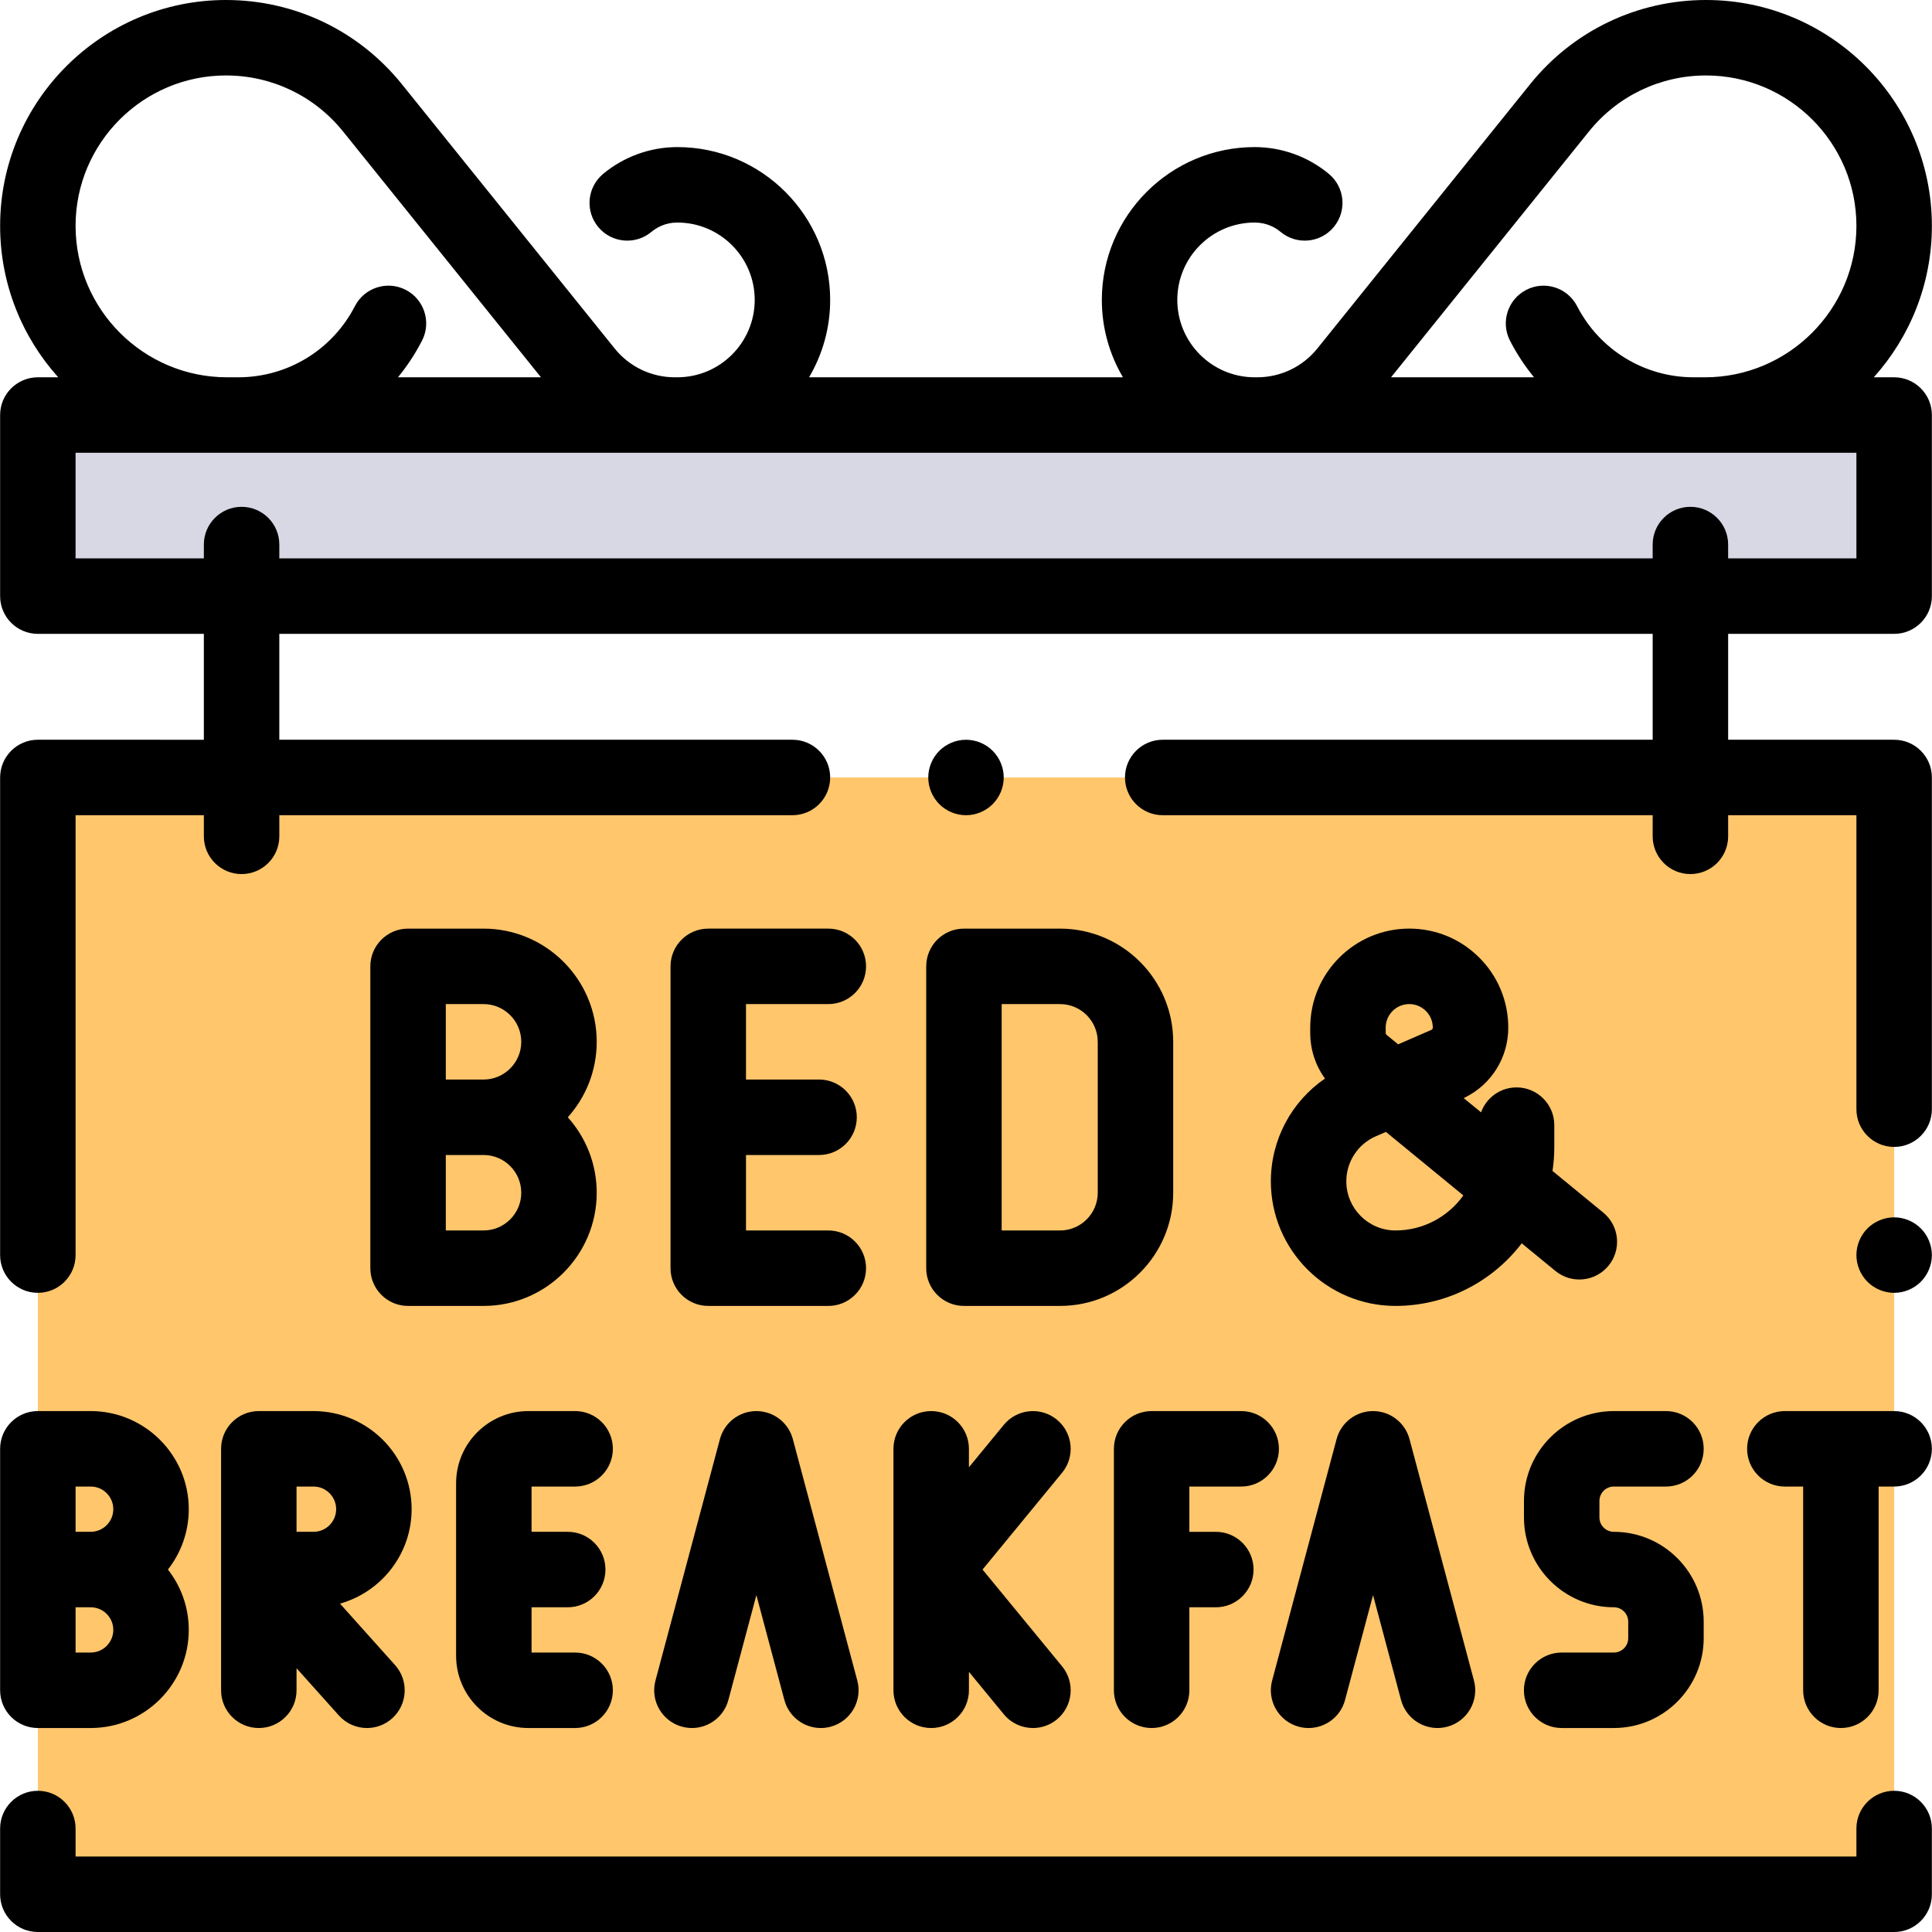 <?xml version="1.0" encoding="iso-8859-1"?>
<!-- Generator: Adobe Illustrator 19.0.0, SVG Export Plug-In . SVG Version: 6.00 Build 0)  -->
<svg version="1.1" id="Capa_1" xmlns="http://www.w3.org/2000/svg" xmlns:xlink="http://www.w3.org/1999/xlink" x="0px" y="0px"
	 viewBox="0 0 512 512" style="enable-background:new 0 0 512 512;" xml:space="preserve">
<polygon style="fill:#FFC66C;" points="501.967,332.612 501.967,206.039 10.03,206.039 10.03,332.612 10.03,482.578 10.03,502.001 
	501.967,502.001 501.967,482.578 "/>
<rect x="10.028" y="109.986" style="fill:#D8D8E4;" width="491.937" height="47.994"/>
<path d="M501.967,474.579c-5.522,0-9.999,4.476-9.999,9.999v7.425H20.029v-7.425c0-5.522-4.476-9.999-9.999-9.999
	s-9.999,4.476-9.999,9.999v17.424c0,5.522,4.476,9.999,9.999,9.999h491.937c5.522,0,9.999-4.476,9.999-9.999v-17.424
	C511.966,479.055,507.489,474.579,501.967,474.579z"/>
<path d="M501.967,322.608c-2.63,0-5.209,1.07-7.069,2.93c-1.86,1.87-2.93,4.439-2.93,7.079c0,2.63,1.07,5.199,2.93,7.069
	c1.86,1.86,4.439,2.93,7.069,2.93s5.209-1.07,7.069-2.93c1.86-1.87,2.93-4.439,2.93-7.069c0-2.64-1.07-5.219-2.93-7.079
	C507.176,323.678,504.596,322.608,501.967,322.608z"/>
<path d="M255.999,216.042c2.63,0,5.209-1.07,7.069-2.93c1.86-1.86,2.93-4.439,2.93-7.069c0-2.64-1.07-5.209-2.93-7.069
	c-1.86-1.87-4.439-2.93-7.069-2.93c-2.63,0-5.209,1.06-7.069,2.93c-1.86,1.86-2.93,4.429-2.93,7.069c0,2.63,1.07,5.199,2.93,7.069
	C250.789,214.972,253.368,216.042,255.999,216.042z"/>
<path d="M501.967,99.987h-5.399c9.568-10.653,15.401-24.724,15.401-40.135C511.969,26.85,485.119,0,452.116,0
	c-18.209,0-35.201,8.135-46.621,22.318L349.123,92.34c-3.912,4.859-9.735,7.646-15.973,7.646h-0.649
	c-11.308,0-20.506-9.199-20.506-20.505c0-11.308,9.199-20.506,20.506-20.506c3.218,0,5.515,1.35,6.876,2.483
	c4.244,3.532,10.549,2.955,14.081-1.29c3.533-4.244,2.955-10.549-1.29-14.081c-5.508-4.584-12.493-7.109-19.667-7.109
	c-22.333,0-40.504,18.17-40.504,40.504c0,7.479,2.046,14.486,5.595,20.505h-83.184c3.55-6.019,5.595-13.026,5.595-20.505
	c0-22.333-18.17-40.504-40.503-40.504c-7.174,0-14.159,2.525-19.667,7.109c-4.244,3.533-4.822,9.837-1.29,14.081
	c3.532,4.245,9.837,4.823,14.081,1.29c1.361-1.133,3.659-2.483,6.876-2.483c11.307,0,20.505,9.199,20.505,20.506
	c0,11.307-9.199,20.505-20.505,20.505h-0.649c-6.238,0-12.06-2.788-15.973-7.646l-56.374-70.022C95.084,8.135,78.092,0,59.884,0
	C26.881,0,0.032,26.85,0.032,59.852c0,15.412,5.833,29.482,15.401,40.135H10.03c-5.522,0-9.999,4.476-9.999,9.999v47.994
	c0,5.522,4.476,9.999,9.999,9.999h43.994v28.062H10.03c-5.522,0-9.999,4.476-9.999,9.999v126.573c0,5.522,4.476,9.999,9.999,9.999
	s9.999-4.476,9.999-9.999V216.038h33.996v5.6c0,5.522,4.476,9.999,9.999,9.999s9.999-4.476,9.999-9.999v-5.6h135.982
	c5.522,0,9.999-4.476,9.999-9.999c0-5.522-4.476-9.999-9.999-9.999H74.022v-28.062h363.953v28.062H308.132
	c-5.522,0-9.999,4.476-9.999,9.999c0,5.522,4.476,9.999,9.999,9.999h129.843v5.6c0,5.522,4.476,9.999,9.999,9.999
	s9.999-4.476,9.999-9.999v-5.6h33.996v77.91c0,5.522,4.476,9.999,9.999,9.999s9.999-4.476,9.999-9.999v-87.909
	c0-5.522-4.476-9.999-9.999-9.999h-43.994v-28.062h43.994c5.522,0,9.999-4.476,9.999-9.999v-47.994
	C511.966,104.464,507.489,99.987,501.967,99.987z M421.071,34.859c7.604-9.445,18.92-14.861,31.045-14.861
	c21.976,0,39.854,17.879,39.854,39.855c0,22.13-18.005,40.135-40.135,40.135h-2.968c-13.078,0-24.929-7.228-30.928-18.864
	c-2.531-4.908-8.56-6.837-13.469-4.305c-4.908,2.531-6.835,8.561-4.305,13.469c1.803,3.498,3.944,6.739,6.369,9.7h-37.896
	L421.071,34.859z M20.029,59.852c0-21.976,17.879-39.855,39.855-39.855c12.124,0,23.44,5.416,31.044,14.861l52.433,65.129h-37.896
	c2.425-2.961,4.565-6.202,6.369-9.7c2.531-4.908,0.604-10.939-4.304-13.469c-4.909-2.532-10.939-0.604-13.469,4.305
	c-6,11.636-17.851,18.864-30.929,18.864h-2.968C38.034,99.987,20.029,81.982,20.029,59.852z M491.968,147.981h-33.996v-3.667
	c0-5.522-4.476-9.999-9.999-9.999s-9.999,4.476-9.999,9.999v3.667H74.022v-3.667c0-5.522-4.476-9.999-9.999-9.999
	c-5.522,0-9.999,4.476-9.999,9.999v3.667H20.029v-27.996h40.135h2.968H178.85h0.649h153h0.649h115.719h2.968h40.133V147.981z"/>
<path d="M336.79,313.064c0,18.206,14.812,33.018,33.018,33.018c13.63,0,25.769-6.513,33.467-16.589l8.926,7.322
	c4.269,3.503,10.57,2.881,14.072-1.389c3.503-4.269,2.881-10.57-1.389-14.072l-13.456-11.039c0.313-2.065,0.475-4.179,0.475-6.33
	v-5.811c0-5.522-4.476-9.999-9.999-9.999c-4.331,0-8.02,2.755-9.409,6.607l-4.6-3.775c0.103-0.046,0.206-0.095,0.307-0.146
	c7.095-3.513,11.503-10.613,11.503-18.53c0-7.009-2.73-13.599-7.686-18.556c-4.956-4.956-11.547-7.686-18.556-7.686
	c-14.468,0.001-26.24,11.772-26.24,26.241v1.395c0,4.408,1.386,8.621,3.907,12.103C342.26,291.913,336.79,302.044,336.79,313.064z
	 M367.221,272.336c0-3.443,2.801-6.243,6.243-6.243c1.668,0,3.236,0.649,4.414,1.829c1.18,1.179,1.829,2.748,1.829,4.415
	c0,0.226-0.109,0.431-0.29,0.556l-8.898,3.865l-3.05-2.502c-0.158-0.129-0.248-0.321-0.248-0.525v-1.396H367.221z M364.621,301.122
	l2.661-1.156l20.521,16.834c-4.01,5.616-10.582,9.285-17.994,9.285c-7.18,0-13.02-5.841-13.02-13.02
	C356.788,307.876,359.862,303.189,364.621,301.122z"/>
<path d="M219.513,266.093c5.522,0,9.999-4.476,9.999-9.999c0-5.522-4.476-9.999-9.999-9.999h-31.816
	c-5.522,0-9.999,4.476-9.999,9.999v79.99c0,5.522,4.476,9.999,9.999,9.999h31.816c5.522,0,9.999-4.476,9.999-9.999
	c0-5.522-4.476-9.999-9.999-9.999h-21.817v-19.997h19.363c5.522,0,9.999-4.476,9.999-9.999c0-5.522-4.476-9.999-9.999-9.999h-19.363
	v-19.997H219.513z"/>
<path d="M128.14,246.095h-19.997c-5.522,0-9.999,4.476-9.999,9.999v79.99c0,5.522,4.476,9.999,9.999,9.999h19.997
	c16.54,0,29.996-13.456,29.996-29.996c0-7.677-2.902-14.686-7.662-19.997c4.76-5.311,7.662-12.32,7.662-19.997
	C158.136,259.552,144.68,246.095,128.14,246.095z M118.141,266.093h9.999c5.513,0,9.999,4.485,9.999,9.999s-4.485,9.999-9.999,9.999
	h-9.999V266.093z M128.14,326.085h-9.999v-19.997h9.999c5.513,0,9.999,4.485,9.999,9.999S133.653,326.085,128.14,326.085z"/>
<path d="M245.456,336.084c0,5.522,4.476,9.999,9.999,9.999h25.46c16.54,0,29.996-13.456,29.996-29.996v-39.995
	c0-16.54-13.456-29.996-29.996-29.996h-25.46c-5.522,0-9.999,4.476-9.999,9.999L245.456,336.084L245.456,336.084z M265.453,266.093
	h15.461c5.513,0,9.999,4.485,9.999,9.999v39.995c0,5.513-4.485,9.999-9.999,9.999h-15.461V266.093z"/>
<path d="M68.587,373.952c-5.522,0-9.999,4.476-9.999,9.999v63.992c0,5.522,4.476,9.999,9.999,9.999c5.522,0,9.999-4.476,9.999-9.999
	v-5.849l11.217,12.52c1.975,2.205,4.707,3.328,7.451,3.328c2.375,0,4.759-0.842,6.668-2.552c4.113-3.685,4.46-10.006,0.776-14.119
	L90.1,424.975c10.937-3.07,18.983-13.123,18.983-25.028c0-14.334-11.662-25.997-25.997-25.997H68.587V373.952z M89.084,399.948
	c0,3.309-2.691,5.999-5.999,5.999h-4.499v-5.999v-5.999h4.499C86.393,393.949,89.084,396.64,89.084,399.948z"/>
<path d="M501.967,373.952h-28.966c-5.522,0-9.999,4.476-9.999,9.999c0,5.522,4.476,9.999,9.999,9.999h4.855v53.993
	c0,5.522,4.476,9.999,9.999,9.999c5.522,0,9.999-4.476,9.999-9.999v-53.993h4.112c5.522,0,9.999-4.476,9.999-9.999
	C511.965,378.428,507.489,373.952,501.967,373.952z"/>
<path d="M152.414,393.949c5.522,0,9.999-4.476,9.999-9.999c0-5.522-4.476-9.999-9.999-9.999h-12.396
	c-10.558,0-19.147,8.589-19.147,19.147v45.696c0,10.558,8.589,19.147,19.147,19.147h12.396c5.522,0,9.999-4.476,9.999-9.999
	c0-5.522-4.476-9.999-9.999-9.999h-11.546v-11.998h9.582c5.522,0,9.999-4.476,9.999-9.999c0-5.522-4.476-9.999-9.999-9.999h-9.582
	v-11.998L152.414,393.949L152.414,393.949z"/>
<path d="M10.03,457.941h13.998c14.334,0,25.997-11.663,25.997-25.997c0-6.03-2.07-11.582-5.528-15.998
	c3.459-4.415,5.528-9.968,5.528-15.998c0-14.334-11.662-25.997-25.997-25.997H10.03c-5.522,0-9.999,4.476-9.999,9.999v63.992
	C0.032,453.465,4.508,457.941,10.03,457.941z M24.028,437.944h-3.999v-11.998h3.999c3.309,0,5.999,2.691,5.999,5.999
	S27.336,437.944,24.028,437.944z M20.029,393.949h3.999c3.309,0,5.999,2.691,5.999,5.999s-2.691,5.999-5.999,5.999h-3.999V393.949z"
	/>
<path d="M427.682,393.949h13.816c5.522,0,9.999-4.476,9.999-9.999c0-5.522-4.476-9.999-9.999-9.999h-13.816
	c-13.131,0-23.815,10.684-23.815,23.815v4.363c0,13.131,10.684,23.815,23.815,23.815c2.105,0,3.817,1.713,3.817,3.818v4.363
	c0,2.105-1.713,3.817-3.817,3.817h-13.828c-5.522,0-9.999,4.476-9.999,9.999c0,5.522,4.476,9.999,9.999,9.999h13.828
	c13.131,0,23.815-10.684,23.815-23.815v-4.363c0-13.131-10.684-23.815-23.815-23.815c-2.105,0-3.818-1.713-3.818-3.818v-4.363
	C423.865,395.662,425.578,393.949,427.682,393.949z"/>
<path d="M180.788,457.603c5.336,1.425,10.815-1.747,12.239-7.082l7.422-27.802l7.421,27.802c1.194,4.471,5.235,7.423,9.654,7.422
	c0.854,0,1.722-0.11,2.585-0.341c5.335-1.424,8.506-6.904,7.082-12.239l-17.082-63.992c-1.168-4.375-5.131-7.42-9.661-7.42
	c-4.528,0-8.493,3.044-9.661,7.42l-17.082,63.992C172.282,450.699,175.453,456.178,180.788,457.603z"/>
<path d="M363.871,373.952c-4.529,0-8.493,3.044-9.661,7.42l-17.082,63.992c-1.424,5.335,1.747,10.815,7.082,12.239
	c0.864,0.231,1.731,0.341,2.585,0.341c4.418,0,8.46-2.951,9.654-7.422l7.421-27.802l7.422,27.802
	c1.424,5.335,6.904,8.504,12.239,7.082c5.335-1.424,8.506-6.904,7.082-12.239l-17.082-63.992
	C372.363,376.995,368.399,373.952,363.871,373.952z"/>
<path d="M236.774,383.951v63.992c0,5.522,4.476,9.999,9.999,9.999c5.522,0,9.999-4.476,9.999-9.999v-4.894l9.242,11.244
	c1.977,2.405,4.841,3.65,7.73,3.65c2.234,0,4.482-0.746,6.343-2.275c4.265-3.507,4.881-9.808,1.375-14.073l-21.08-25.647
	l21.08-25.647c3.507-4.266,2.891-10.567-1.375-14.073c-4.267-3.507-10.568-2.891-14.073,1.375l-9.242,11.244v-4.894
	c0-5.522-4.476-9.999-9.999-9.999C241.25,373.952,236.774,378.428,236.774,383.951z"/>
<path d="M328.929,373.952h-23.734c-5.522,0-9.999,4.476-9.999,9.999v63.992c0,5.522,4.476,9.999,9.999,9.999
	s9.999-4.476,9.999-9.999v-21.997h7.012c5.522,0,9.999-4.476,9.999-9.999c0-5.522-4.476-9.999-9.999-9.999h-7.012v-11.998h13.735
	c5.522,0,9.999-4.476,9.999-9.999C338.928,378.428,334.451,373.952,328.929,373.952z"/>
<g>
</g>
<g>
</g>
<g>
</g>
<g>
</g>
<g>
</g>
<g>
</g>
<g>
</g>
<g>
</g>
<g>
</g>
<g>
</g>
<g>
</g>
<g>
</g>
<g>
</g>
<g>
</g>
<g>
</g>
</svg>
